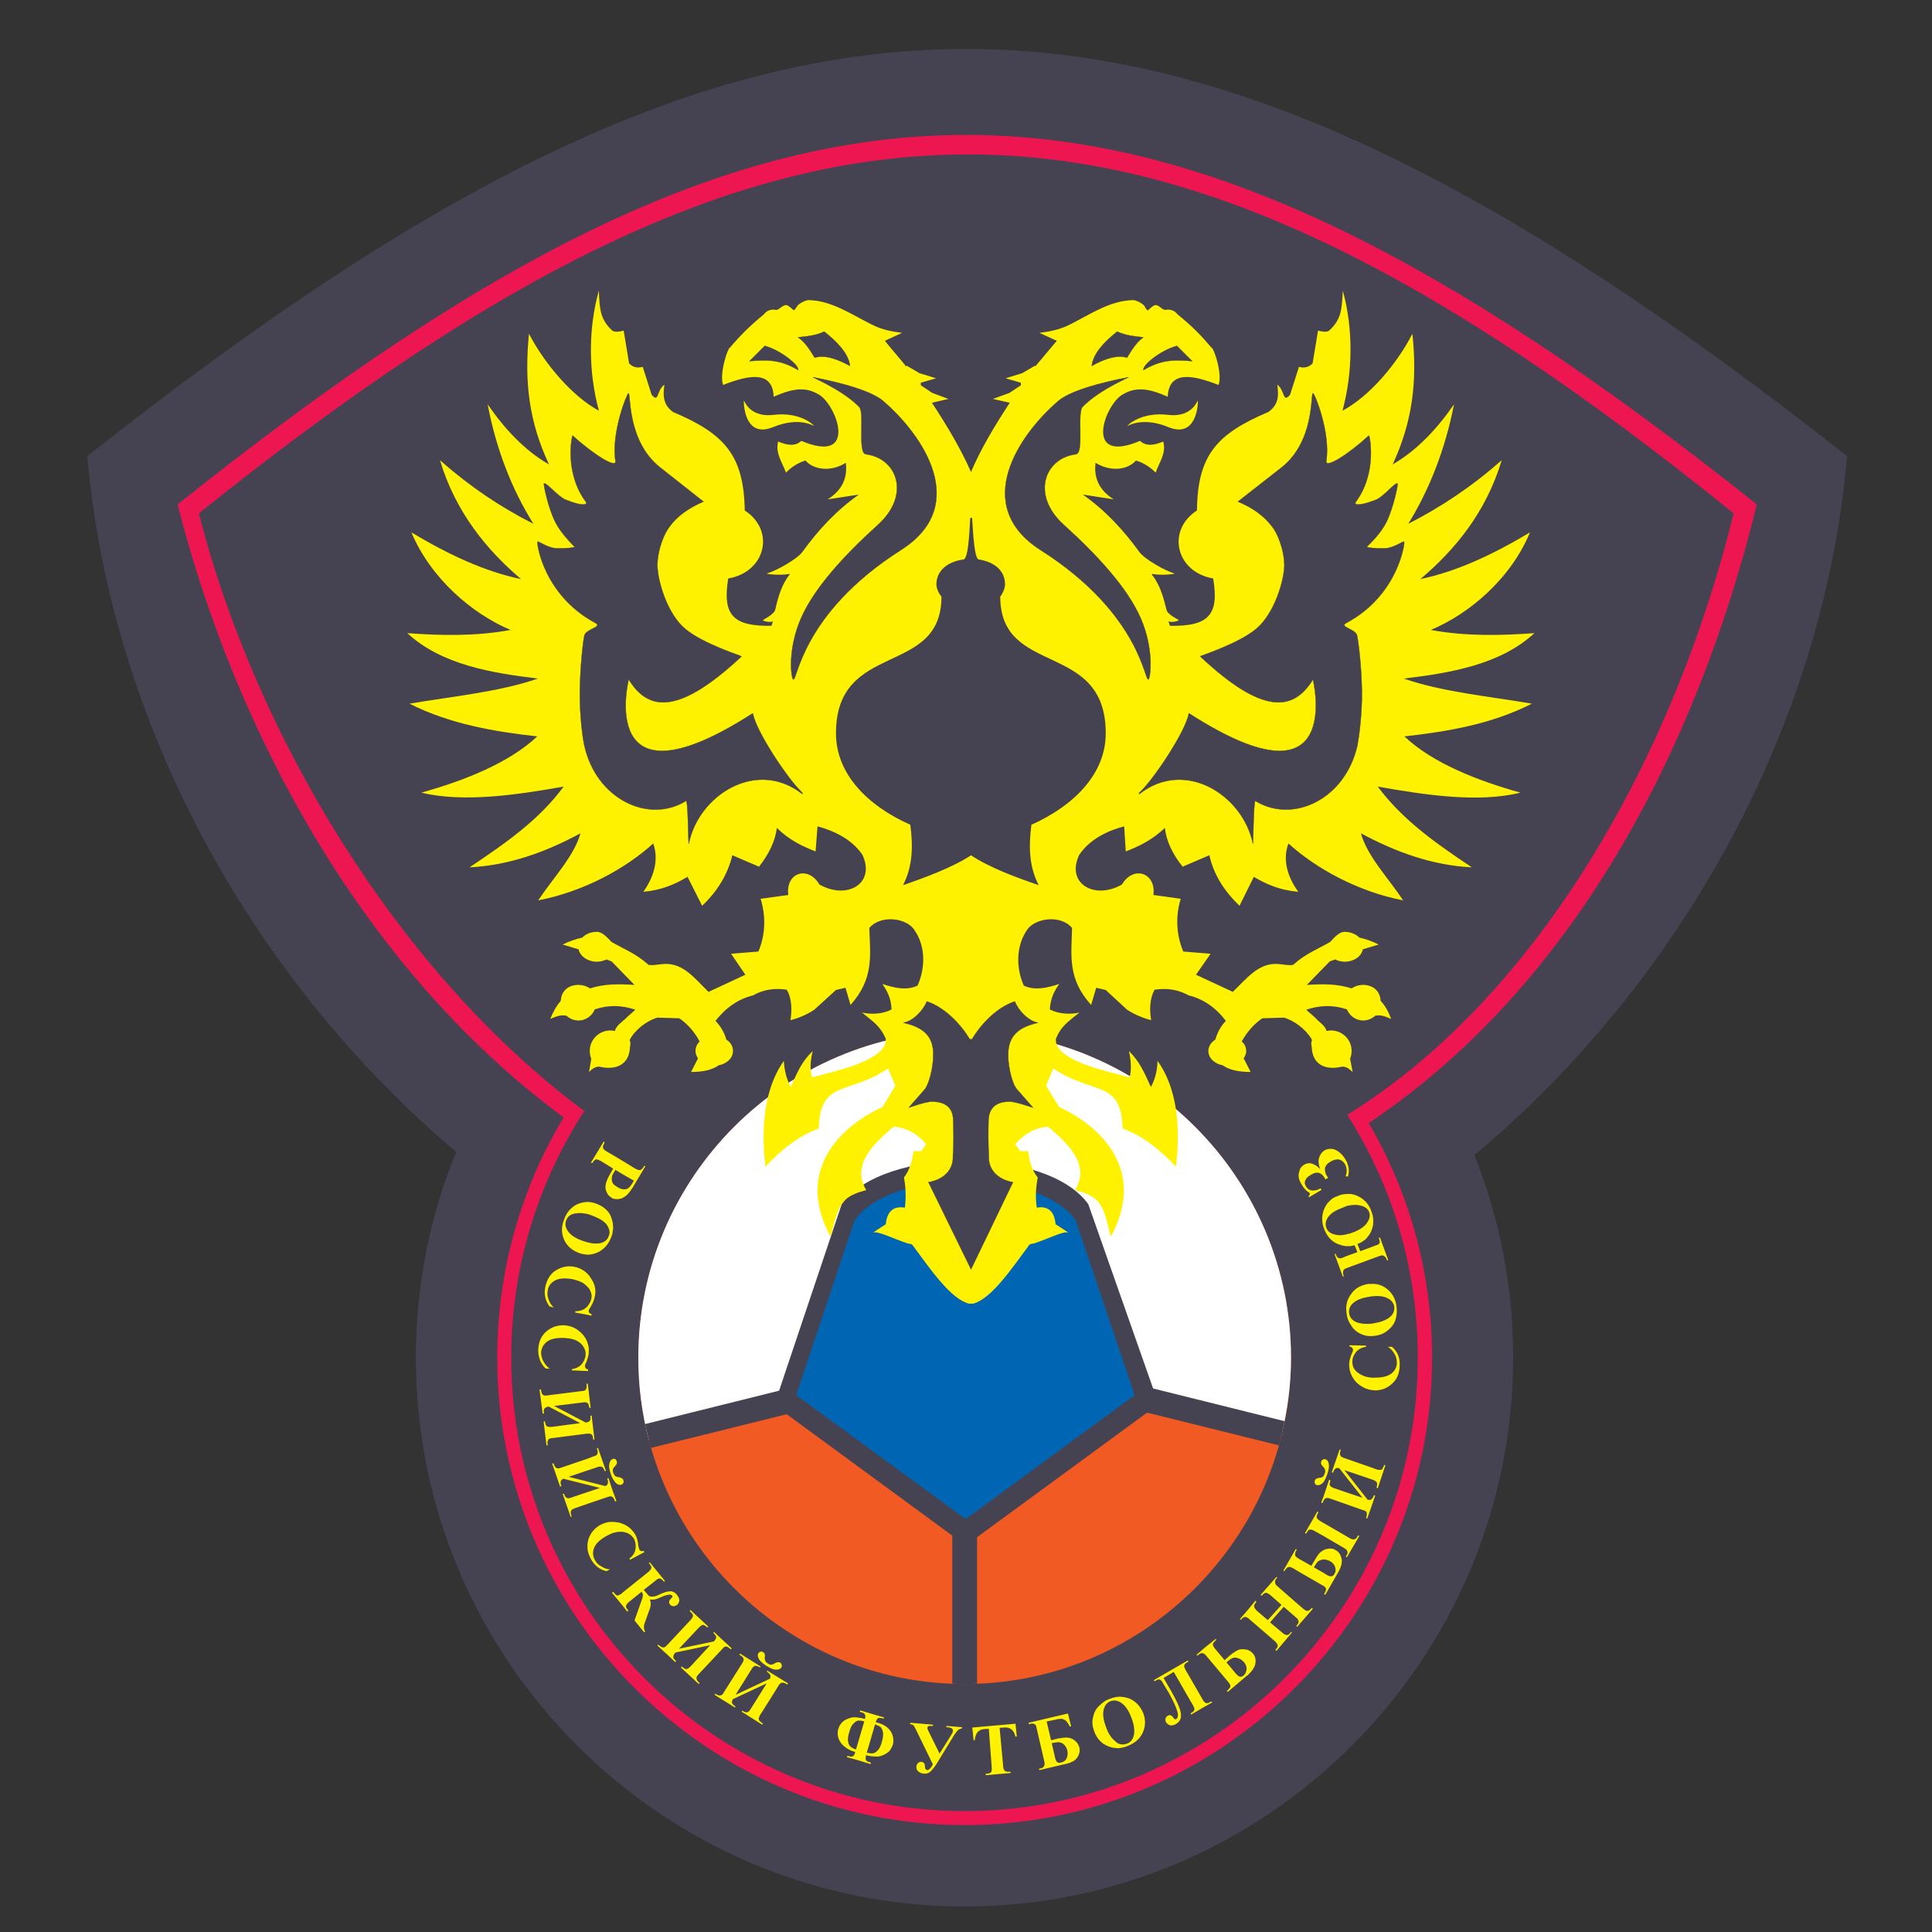<?xml version="1.0" encoding="iso-8859-1"?>
<!-- Generator: Adobe Illustrator 24.0.1, SVG Export Plug-In . SVG Version: 6.00 Build 0)  -->
<svg version="1.1" id="Layer_1" xmlns="http://www.w3.org/2000/svg" xmlns:xlink="http://www.w3.org/1999/xlink" x="0px" y="0px"
	 viewBox="0 0 660 660" style="enable-background:new 0 0 660 660;" xml:space="preserve">
<rect x="0" y="0" width="660" height="660" fill="#333333" stroke="none"/>
<path style="fill:#454351;" d="M329.544,651.268c103.125,0,187.363-84.238,187.363-187.473c0-24.422-4.668-47.764-13.245-69.256
	c0.76-0.543,1.518-1.194,2.281-1.844c65.674-55.796,116.694-141.337,125.052-236.864c-236.103-185.95-367.234-184.974-601.166,0
	c8.467,95.527,59.38,181.068,125.052,236.864c0.327,0.216,0.652,0.542,0.978,0.761c-8.902,21.707-13.786,45.483-13.786,70.339
	C142.074,567.03,226.31,651.268,329.544,651.268z"/>
<path style="fill:#ED1651;" d="M329.544,623.477c87.929,0,159.681-71.752,159.681-159.682c0-29.09-7.816-56.337-21.493-79.893
	c0,0-0.216-0.327-0.108-0.218c0,0,1.085-0.76,1.519-1.086c67.412-45.809,110.073-124.835,131.024-210.267
	c-211.897-168.8-329.566-167.824-539.508,0c19.865,78.048,63.72,159.138,131.891,209.398
	c-14.438,23.991-22.686,52.105-22.686,82.066C169.864,551.724,241.617,623.477,329.544,623.477z"/>
<path style="fill:#454351;" d="M329.544,618.7c85.215,0,154.798-69.579,154.798-154.905c0-30.501-8.794-58.944-24.1-82.935
	c66.651-41.357,112.136-124.51,132-205.49c-202.343-163.589-320.772-163.372-524.31,0c18.888,74.251,66.978,156.099,131.675,204.188
	c-15.74,24.319-24.967,53.191-24.967,84.237C174.64,549.121,244.223,618.7,329.544,618.7z"/>
<path style="fill:#F15A22;" d="M329.544,575.281c61.333,0,111.484-50.152,111.484-111.486c0-61.441-50.151-111.592-111.484-111.592
	c-61.44,0-111.483,50.151-111.483,111.592C218.061,525.129,268.104,575.281,329.544,575.281z"/>
<path style="fill:#FFFFFF;" d="M437.664,490.608c2.171-8.683,3.365-17.585,3.365-26.813c0-61.441-50.151-111.592-111.484-111.592
	c-61.44,0-111.483,50.151-111.483,111.592c0,9.661,1.194,18.998,3.582,28.007l110.073-34.627L437.664,490.608z"/>
<path style="fill:#454351;" d="M333.778,525.129l58.077-42.553l45.05,11.181c0.759-2.715,1.41-5.426,1.953-8.251l-44.942-11.181
	l-22.143-62.961c-14.221-19.865-70.018-19.865-84.238,0l-21.383,63.72l-45.812,11.4c0.653,2.823,1.303,5.535,2.064,8.142
	l46.351-11.508l56.558,41.467v50.587c1.411,0.109,2.821,0.109,4.232,0.109c1.411,0,2.824,0,4.233-0.109V525.129z"/>
<path style="fill:#0066B3;" d="M329.872,518.94l57.747-42.335l-20.189-59.813c-12.81-17.801-62.637-17.801-75.445,0l-19.973,59.813
	L329.872,518.94z"/>
<g>
	<path style="fill:#FFF200;" d="M468.601,514.381v-2.279c0.217-0.217,0.543-0.65,0.76-1.301l0.434,0.106L468.601,514.381
		L468.601,514.381z M468.601,505.371v-4.016l1.736,0.653c0.542,0.105,0.978,0.214,1.195,0.105c0.325,0,0.541-0.105,0.76-0.322
		c0-0.111,0.108-0.328,0.216-0.542c0.108-0.219,0.328-0.545,0.435-0.87l0.324,0.216l-2.603,7.818l-0.435-0.217
		c0.219-0.761,0.325-1.305,0.108-1.738c-0.108-0.327-0.65-0.651-1.411-0.978L468.601,505.371L468.601,505.371z M468.601,474.869
		v-4.234c0.217,0,0.543,0,0.869,0c2.713,0,4.559-0.435,5.861-1.411c1.195-0.976,1.847-2.172,1.847-3.691
		c0-1.084-0.217-2.171-0.868-3.148c-0.545-0.978-1.305-1.738-2.173-2.28h1.411c1.846,1.628,2.714,3.691,2.606,6.187
		c0,2.715-0.87,4.886-2.606,6.405c-1.627,1.521-3.582,2.28-5.861,2.28C469.361,474.976,468.926,474.869,468.601,474.869
		L468.601,474.869z M468.601,456.414v-4.233c0.109,0,0.325,0,0.543-0.109c2.28-0.325,4.124-0.977,5.429-1.952
		c1.302-0.977,1.846-2.174,1.738-3.693c-0.219-1.411-1.086-2.387-2.499-3.038c-1.411-0.651-3.147-0.762-5.21-0.543v-4.236
		c1.847-0.108,3.582,0.433,5.101,1.63c1.846,1.41,3.041,3.365,3.366,6.077c0.216,1.629,0.109,3.043-0.325,4.452
		c-0.433,1.412-1.303,2.607-2.497,3.58c-1.194,1.087-2.713,1.739-4.451,1.957C469.361,456.414,468.926,456.414,468.601,456.414z
		 M468.601,438.61v4.236c-0.216,0-0.325,0-0.541,0.108c-2.498,0.324-4.344,0.975-5.646,2.061c-1.194,0.978-1.738,2.171-1.522,3.583
		c0.109,1.302,0.98,2.389,2.389,3.039c1.412,0.543,3.15,0.759,5.319,0.543v4.233c-1.411,0.11-2.604-0.217-3.797-0.758
		c-1.413-0.655-2.499-1.628-3.258-2.933c-0.869-1.192-1.411-2.603-1.519-4.018c-0.436-2.493,0.108-4.777,1.519-6.618
		c1.304-1.957,3.258-3.044,5.861-3.477C467.733,438.61,468.167,438.61,468.601,438.61L468.601,438.61z M468.601,470.635v4.234
		c-2.063-0.325-3.691-1.194-5.21-2.604c-1.63-1.739-2.499-3.8-2.499-6.081c0-1.194,0.328-2.388,0.869-3.69
		c0.327-0.651,0.435-0.978,0.435-1.302c0-0.65-0.435-1.087-1.194-1.197v-0.432l5.645,0.109v0.432c-1.52,0.22-2.714,0.87-3.474,1.847
		c-0.759,0.978-1.194,2.061-1.194,3.257c0,0.869,0.216,1.843,0.76,2.603c0.542,0.76,1.411,1.412,2.497,1.955
		C466.104,470.2,467.19,470.525,468.601,470.635L468.601,470.635z M468.601,501.355v4.016l-9.335-3.148l7.925,10.097
		c0.542,0.11,0.976,0.11,1.301-0.108c0,0,0-0.109,0.109-0.109v2.279l-1.519,4.343l-0.435-0.109l0.108-0.327
		c0.216-0.65,0.216-1.192,0.108-1.628c-0.108-0.324-0.542-0.65-1.193-0.76l-11.397-4.016c-0.651-0.216-1.086-0.216-1.521,0
		c-0.219,0.108-0.434,0.435-0.65,0.869v-1.411l1.954-5.863l0.435,0.217c-0.217,0.761-0.327,1.302-0.217,1.629
		c0.108,0.434,0.65,0.762,1.519,1.087l9.663,3.257l-7.926-10.097c-0.324-0.109-0.542-0.109-0.758-0.109
		c-0.219,0-0.435,0.109-0.543,0.217c-0.327,0.219-0.651,0.761-0.87,1.412l-0.434-0.111l2.715-7.815l0.434,0.109l-0.11,0.219
		c-0.217,0.759-0.324,1.302-0.108,1.628c0.108,0.432,0.543,0.651,1.086,0.869L468.601,501.355L468.601,501.355z M452.102,541.738
		v-4.453l1.193,0.76c0.651,0.327,1.195,0.544,1.628,0.436c0.326-0.109,0.759-0.329,0.976-0.87c0.435-0.649,0.435-1.411,0.218-2.169
		c-0.218-0.87-0.76-1.521-1.627-2.065c-0.868-0.433-1.628-0.65-2.388-0.65v-3.147c0.542-0.327,1.085-0.433,1.736-0.541
		c0.977-0.109,1.737,0,2.496,0.541c0.976,0.541,1.628,1.411,1.954,2.824c0.325,1.302-0.109,3.04-1.303,4.992l-4.233,7.381
		l-0.434-0.217c0.544-0.868,0.76-1.411,0.65-1.843C452.862,542.389,452.645,542.062,452.102,541.738L452.102,541.738z
		 M452.102,524.694l6.838,4.016c0.759,0.436,1.194,0.76,1.302,1.194c0.217,0.325,0.109,0.87-0.216,1.413l-0.327,0.432l0.435,0.22
		l4.234-7.274l-0.435-0.217l-0.217,0.435c-0.325,0.651-0.76,0.869-1.194,0.978c-0.435,0-0.977-0.109-1.63-0.546l-8.79-5.1V524.694
		L452.102,524.694z M452.102,506.348c0.432-0.542,0.866-1.519,1.301-2.711c0.543-1.523,0.652-2.607,0.543-3.476
		c-0.108-0.869-0.543-1.41-1.085-1.628c-0.328-0.108-0.544-0.108-0.76,0v2.608c0.327,0.432,0.542,0.758,0.542,0.973
		c0.108,0.328,0.108,0.763-0.111,1.306c-0.105,0.324-0.324,0.649-0.432,0.868V506.348z M452.102,498.533v2.608
		c-0.108,0-0.108,0-0.108-0.111c-0.654-0.54-0.87-1.195-0.654-1.737c0.109-0.327,0.327-0.541,0.544-0.65
		C451.994,498.642,451.994,498.533,452.102,498.533L452.102,498.533z M452.102,504.288v2.06c-0.219,0.219-0.327,0.327-0.436,0.438
		c-0.76,0.54-1.301,0.649-1.846,0.54c-0.325-0.108-0.541-0.327-0.65-0.65c-0.108-0.217-0.108-0.544,0-0.868
		c0.109-0.542,0.65-0.868,1.628-0.978C451.34,504.829,451.775,504.611,452.102,504.288L452.102,504.288z M452.102,511.342v1.411
		c-0.108,0.109-0.108,0.327-0.219,0.434l-0.108,0.325l-0.436-0.219L452.102,511.342L452.102,511.342z M452.102,520.244v4.451
		l-2.932-1.63c-0.652-0.432-1.194-0.541-1.628-0.541s-0.758,0.324-1.086,0.977l-0.327,0.434l-0.325-0.219l4.235-7.379l0.327,0.214
		l-0.219,0.546c-0.326,0.542-0.434,0.973-0.326,1.411c0.218,0.433,0.653,0.759,1.303,1.192L452.102,520.244L452.102,520.244z
		 M452.102,529.579v3.147c-0.219,0-0.327,0-0.436,0.109c-0.977,0.108-1.736,0.65-2.28,1.736l-0.541,0.87l3.257,1.843v4.453
		c-0.108-0.109-0.327-0.109-0.436-0.22l-8.25-4.775v-4.448c0,0,0.108,0,0.108,0.108l4.451,2.495l1.303-2.171
		c0.759-1.302,1.41-2.279,2.169-2.711C451.667,529.796,451.883,529.688,452.102,529.579L452.102,529.579z M443.417,555.415v-0.76
		c0.218-0.328,0.218-0.653,0.218-0.869c-0.109-0.109-0.109-0.217-0.218-0.435v-5.319l1.628,1.41
		c0.652,0.543,1.084,0.868,1.519,0.868c0.435,0,0.87-0.217,1.303-0.759l0.325-0.217l0.326,0.217L443.417,555.415z M443.417,532.295
		v4.448l-1.628-0.977c-0.76-0.433-1.41-0.543-1.736-0.433c-0.327,0.109-0.76,0.541-1.302,1.41l-0.326-0.219l4.233-7.379l0.325,0.214
		c-0.435,0.76-0.65,1.414-0.543,1.846C442.439,531.534,442.767,531.968,443.417,532.295L443.417,532.295z M443.417,548.034v5.319
		c-0.108-0.326-0.435-0.653-0.869-0.977l-4.016-3.474l-4.668,5.318l4.126,3.474c0.542,0.542,1.086,0.761,1.519,0.87
		c0.435,0,0.87-0.219,1.303-0.761l0.217-0.327l0.325,0.217l-5.318,6.296l-0.325-0.327l0.216-0.324
		c0.434-0.436,0.65-0.868,0.544-1.306c-0.109-0.432-0.435-0.867-0.977-1.41l-8.576-7.383c-0.217-0.215-0.435-0.432-0.652-0.542
		v-2.713l2.605-3.148l0.326,0.327l-0.218,0.327c-0.435,0.542-0.651,0.975-0.543,1.411c0.108,0.433,0.435,0.869,0.977,1.409
		l3.691,3.149l4.668-5.208l-3.69-3.257c-0.653-0.546-1.086-0.761-1.521-0.87c-0.434,0-0.867,0.219-1.302,0.761l-0.327,0.219
		l-0.325-0.219l5.428-6.187l0.325,0.324l-0.325,0.217c-0.434,0.543-0.542,0.978-0.434,1.411c0,0.436,0.325,0.868,0.976,1.411
		L443.417,548.034L443.417,548.034z M443.417,554.656c-0.108,0.109-0.217,0.324-0.327,0.542l-0.324,0.217l0.433,0.324l0.217-0.324
		V554.656L443.417,554.656z M426.266,572.242c1.519-1.414,2.387-2.715,2.605-4.017c0.217-1.414-0.108-2.497-0.869-3.366
		c-0.433-0.541-1.085-0.978-1.736-1.195V572.242z M426.266,549.986v2.713c-0.325-0.217-0.651-0.324-0.869-0.324
		c-0.433,0-0.868,0.214-1.301,0.761l-0.22,0.216l-0.325-0.216L426.266,549.986L426.266,549.986z M426.266,563.664v8.578
		c-0.109,0.105-0.216,0.214-0.325,0.214l-3.583,3.042v-3.583c0.544,0.541,0.869,0.868,1.304,0.868
		c0.326,0.109,0.759-0.109,1.194-0.437c0.543-0.432,0.869-1.191,0.977-2.06c0.109-0.869-0.217-1.628-0.867-2.496
		c-0.761-0.761-1.522-1.303-2.496-1.411c0-0.109,0-0.109-0.111-0.109v-2.28c0.327-0.217,0.65-0.327,0.869-0.436
		c0.87-0.214,1.738-0.214,2.605,0C425.94,563.554,426.156,563.554,426.266,563.664z M422.357,563.99v2.28
		c-0.869-0.109-1.737,0.217-2.604,0.977l-0.762,0.651l3.256,3.909l0.109,0.108v3.583l-2.932,2.494l-0.324-0.324
		c0.759-0.651,1.194-1.195,1.194-1.519c0.109-0.437-0.216-0.978-0.76-1.629l-7.38-8.793c-0.219-0.328-0.543-0.545-0.76-0.76v-1.955
		l3.907-3.147l0.217,0.327c-0.652,0.54-1.085,1.082-1.194,1.409c0,0.432,0.217,0.977,0.652,1.521l3.365,4.017l1.954-1.739
		C421.055,564.75,421.813,564.317,422.357,563.99L422.357,563.99z M411.395,583.096v-1.738c0.217,0.219,0.433,0.327,0.541,0.436
		c0.435,0.108,0.978,0,1.629-0.436l0.327-0.108l0.217,0.327L411.395,583.096z M411.395,563.013v1.955
		c-0.217-0.109-0.433-0.219-0.653-0.219c-0.433-0.108-0.976,0.219-1.738,0.869l-0.216-0.327L411.395,563.013L411.395,563.013z
		 M411.395,581.358v1.738l-4.45,2.606l-0.219-0.327l0.219-0.219c0.65-0.324,0.975-0.65,1.085-1.082c0-0.437-0.111-0.87-0.435-1.411
		l-6.622-11.508l-3.475,2.061l2.389,4.124c2.063,3.586,3.257,6.188,3.476,7.815c0.324,1.738-0.219,2.934-1.628,3.803
		c-0.761,0.433-1.521,0.541-2.063,0.433c-0.545-0.219-0.98-0.543-1.303-0.978c-0.216-0.433-0.327-0.869-0.216-1.301
		c0.106-0.433,0.324-0.76,0.758-0.979c0.65-0.432,1.303-0.217,1.844,0.546c0.109,0.105,0.219,0.324,0.325,0.433
		c0.11,0.108,0.22,0.108,0.326,0.218c0.109,0,0.219,0,0.435-0.109c0.544-0.327,0.761-1.195,0.327-2.606
		c-0.327-1.302-1.303-3.474-2.932-6.404l-1.846-3.039c-0.433-0.868-0.866-1.302-1.193-1.411c-0.433-0.108-0.868,0-1.52,0.434
		l-0.326,0.109l-0.216-0.329l11.614-6.728l0.217,0.324l-0.217,0.22c-0.76,0.325-1.085,0.758-1.193,1.194
		c-0.11,0.325,0.108,0.869,0.542,1.628l5.753,9.986C411.068,580.927,411.177,581.25,411.395,581.358L411.395,581.358
		L411.395,581.358z M382.194,597.207v-1.519c0.866,0.327,1.736,0.327,2.714,0c1.302-0.434,2.169-1.521,2.496-3.149
		c0.216-1.519,0-3.471-0.869-5.646c-0.869-2.388-1.953-4.015-3.256-4.992c-0.435-0.325-0.76-0.544-1.085-0.652v-1.63
		c1.301,0,2.495,0.219,3.69,0.653c2.171,0.977,3.691,2.605,4.669,4.992c0.869,2.279,0.758,4.453-0.109,6.513
		c-0.978,2.172-2.714,3.694-5.211,4.668C384.257,596.883,383.169,597.098,382.194,597.207z M382.194,579.621v1.63
		c-0.978-0.434-1.846-0.434-2.824-0.109c-1.302,0.544-2.061,1.522-2.387,3.15c-0.326,1.52,0,3.472,0.869,5.751
		c0.759,2.173,1.844,3.802,3.148,4.776c0.324,0.436,0.759,0.654,1.194,0.87v1.519c-0.435,0-0.978,0-1.413-0.109
		c-1.411-0.106-2.713-0.651-4.016-1.52c-1.302-0.974-2.279-2.278-2.929-4.016c-0.654-1.735-0.87-3.363-0.435-4.882
		c0.324-1.628,0.975-2.933,2.062-3.912c1.085-1.083,2.171-1.952,3.583-2.388C380.131,579.949,381.106,579.73,382.194,579.621
		L382.194,579.621z M362.002,603.069V602.2c0.108,0,0.324,0,0.434-0.108c0.868-0.108,1.519-0.651,1.954-1.41
		c0.327-0.762,0.435-1.739,0.219-2.715c-0.219-0.76-0.543-1.411-1.087-1.952c-0.433-0.438-0.976-0.761-1.519-0.761v-1.41
		c1.953-0.437,3.475-0.328,4.56,0.324c1.194,0.76,1.844,1.628,2.17,2.823c0.217,0.87,0.109,1.844-0.326,2.712
		c-0.435,0.869-0.976,1.519-1.736,1.955c-0.327,0.109-0.76,0.326-1.193,0.542c-0.436,0.109-0.978,0.328-1.628,0.436L362.002,603.069
		L362.002,603.069z M362.002,587.221v-1.195l2.822-0.651l1.086,4.344l-0.433,0.108c-0.328-0.758-0.761-1.305-1.195-1.846
		c-0.433-0.436-0.867-0.65-1.411-0.76C362.653,587.221,362.327,587.113,362.002,587.221z M362.002,586.026v1.195
		c-0.217,0-0.543,0-0.87,0.109l-3.581,0.76l1.52,6.404l2.604-0.65c0.11,0,0.219,0,0.327,0v1.41c0-0.109-0.108-0.109-0.108-0.109
		c-0.652,0-1.413,0.109-2.607,0.328l1.195,5.21c0.218,0.758,0.435,1.191,0.87,1.41c0.216,0.108,0.434,0.108,0.651,0.108v0.869
		l-6.947,1.628l-0.109-0.436l0.325-0.105c0.761-0.109,1.303-0.436,1.413-0.87c0.216-0.327,0.216-0.977,0-1.846l-2.607-11.291
		c-0.109-0.65-0.325-1.082-0.759-1.191c-0.325-0.218-0.869-0.218-1.628,0h-0.216l-0.109-0.437L362.002,586.026L362.002,586.026z
		 M298.934,600.03v-1.304c0.327-0.215,0.761-0.542,1.085-0.975c0.543-0.654,0.978-1.628,1.303-2.933
		c0.326-1.194,0.434-2.279,0.326-3.039c-0.217-0.868-0.433-1.41-0.868-1.846c-0.433-0.324-1.084-0.541-1.845-0.865v-3.257
		l3.039,0.868l-0.108,0.433l-0.435-0.109c-0.651-0.219-1.195-0.219-1.519,0c-0.327,0.218-0.544,0.651-0.76,1.301
		c1.519,0.437,2.714,0.869,3.582,1.522c0.869,0.651,1.628,1.521,2.061,2.604c0.435,1.194,0.544,2.388,0.217,3.585
		c-0.433,1.192-0.976,2.169-1.846,2.711c-0.868,0.655-1.844,1.086-2.931,1.304C299.801,600.03,299.367,600.14,298.934,600.03
		L298.934,600.03z M310.982,588.522l7.707,0.651v0.436h-0.435c-0.975-0.109-1.41,0.109-1.41,0.541c-0.109,0.219,0,0.544,0.216,0.978
		l3.907,7.924l4.017-6.404c0.327-0.543,0.542-0.978,0.542-1.302c0.109-0.76-0.542-1.197-1.845-1.305h-0.434l0.108-0.433l5.32,0.433
		l-0.109,0.436c-0.542,0.109-0.977,0.216-1.302,0.543c-0.217,0.217-0.652,0.758-1.193,1.519l-6.298,10.311
		c-0.541,0.761-1.085,1.521-1.736,2.174c-0.652,0.651-1.41,0.975-2.496,0.866c-0.759-0.105-1.413-0.324-1.844-0.758
		c-0.435-0.325-0.654-0.87-0.654-1.63c0.109-0.542,0.219-0.866,0.544-1.192c0.325-0.325,0.65-0.436,1.195-0.436
		c0.434,0.111,0.759,0.219,0.868,0.436c0.216,0.219,0.325,0.65,0.325,1.302c0,0.65,0.325,0.977,0.759,1.086
		c0.325,0,0.65-0.217,0.976-0.541c0.327-0.327,0.654-0.761,0.978-1.414l-5.969-12.265c-0.327-0.545-0.544-0.978-0.76-1.195
		c-0.219-0.109-0.543-0.214-1.086-0.324L310.982,588.522L310.982,588.522z M346.913,588.849l0.435,4.341l-0.435,0.109
		c-0.543-2.279-1.844-3.366-3.907-3.149l-1.519,0.109l1.195,12.919c0,0.759,0.216,1.302,0.433,1.628
		c0.325,0.325,0.76,0.542,1.519,0.433h0.543l0.108,0.436l-8.575,0.76V606l0.65-0.109c0.543,0,0.87-0.214,1.195-0.432
		c0.217-0.327,0.325-0.978,0.217-1.956l-0.977-12.914l-1.738,0.106c-0.651,0.108-1.084,0.217-1.519,0.544
		c-0.434,0.217-0.76,0.65-1.084,1.302c-0.217,0.541-0.435,1.197-0.435,1.955h-0.435l-0.435-4.344L346.913,588.849z M298.934,585.812
		v3.257l0,0l-2.822,9.658c0.868,0.217,1.628,0.327,2.279,0.217c0.109-0.108,0.325-0.108,0.543-0.217v1.304
		c-0.869,0-1.955-0.109-3.04-0.435c-0.216,0.653-0.216,1.195-0.109,1.627c0.217,0.327,0.544,0.651,1.303,0.762l0.435,0.216
		l-0.109,0.436l-4.993-1.522v-3.472l0,0l2.823-9.552c-0.869-0.327-1.521-0.327-2.063-0.327c-0.217,0.108-0.435,0.108-0.76,0.327
		v-1.411c0.109,0,0.109,0,0.217,0c0.325,0,0.758,0.105,1.302,0.214c0.544,0,0.978,0.219,1.52,0.327c0.22-0.651,0.22-1.195,0-1.519
		c-0.108-0.327-0.541-0.651-1.193-0.76l-0.543-0.217l0.109-0.433L298.934,585.812z M292.42,586.68v1.411
		c-0.326,0.108-0.543,0.432-0.869,0.759c-0.65,0.543-1.084,1.52-1.411,2.822c-0.435,1.303-0.543,2.388-0.435,3.148
		c0.108,0.87,0.435,1.521,0.869,1.847c0.433,0.432,1.086,0.759,1.846,0.977v3.472l-3.147-0.866l0.216-0.435l0.435,0.108
		c0.651,0.219,1.195,0.219,1.519,0c0.327-0.218,0.544-0.759,0.76-1.41c-1.628-0.436-2.823-1.087-3.689-1.846
		c-0.868-0.65-1.521-1.52-1.954-2.498c-0.435-1.087-0.543-2.17-0.217-3.474c0.325-0.975,0.76-1.735,1.413-2.389
		c0.541-0.541,1.301-0.974,2.278-1.301C290.901,586.68,291.769,586.57,292.42,586.68L292.42,586.68z M263.003,580.599v-7.165
		c0.108-0.217,0.216-0.432,0.216-0.651c0-0.217,0-0.437-0.107-0.542c0-0.109-0.108-0.109-0.108-0.219v-0.758l6.186,3.797
		l-0.217,0.436l-0.325-0.217c-0.542-0.327-1.086-0.546-1.52-0.437c-0.324,0-0.758,0.327-1.086,0.868L263.003,580.599
		L263.003,580.599z M263.003,569.744v-1.086c0.216,0,0.326,0,0.434,0c0.325,0,0.76-0.109,1.193-0.433
		c0.76-0.435,1.411-0.544,1.955-0.217c0.217,0.217,0.433,0.433,0.433,0.758c0.108,0.327,0.108,0.543-0.108,0.87
		c-0.325,0.541-0.978,0.758-1.736,0.758C264.523,570.394,263.87,570.177,263.003,569.744z M263.003,568.658v1.086
		c-0.327-0.217-0.76-0.435-1.193-0.651c-1.413-0.977-2.281-1.736-2.608-2.496c-0.433-0.759-0.433-1.414-0.108-1.847
		c0.217-0.325,0.435-0.432,0.759-0.542c0.327,0,0.544,0,0.869,0.216c0.543,0.325,0.653,0.868,0.543,1.736
		c-0.109,0.869,0.216,1.63,0.977,2.064C262.568,568.441,262.785,568.549,263.003,568.658L263.003,568.658z M263.003,571.265v0.758
		c-0.218-0.327-0.543-0.65-1.087-0.977l0.219-0.325L263.003,571.265L263.003,571.265z M263.003,573.434c0,0,0,0-0.11,0.109
		l-11.614,5.426l5.427-8.683c0.435-0.76,0.869-1.194,1.303-1.194c0.435,0,0.977,0.107,1.627,0.543l0.217-0.327l-7.055-4.451
		l-0.216,0.433l0.216,0.108c0.76,0.438,1.085,0.87,1.193,1.197c0.109,0.433,0,0.868-0.325,1.411l-6.512,10.311
		c0,0-0.108,0.109-0.108,0.217v2.28l4.014,2.497l0.219-0.327c-0.65-0.433-0.977-0.759-1.193-1.192c-0.111-0.328,0-0.76,0.216-1.306
		l11.614-5.426l-5.426,8.685c-0.435,0.759-0.87,1.086-1.194,1.195c-0.435,0.109-0.98-0.109-1.738-0.544l-0.217,0.327l7.056,4.449
		l0.217-0.432c-0.327-0.109-0.542-0.327-0.761-0.543c-0.217-0.108-0.325-0.327-0.433-0.327c-0.109-0.327-0.219-0.541-0.219-0.759
		c0-0.328,0.219-0.65,0.435-1.196l3.367-5.317V573.434L263.003,573.434z M247.046,563.013v-2.606l2.929,2.715l-0.325,0.325
		l-0.216-0.217c-0.544-0.435-0.979-0.759-1.414-0.759C247.697,562.472,247.37,562.579,247.046,563.013z M247.046,560.407v2.606
		c-0.109,0-0.219,0.109-0.219,0.217l-8.249,8.792c-0.326,0.324-0.543,0.651-0.651,0.979c0,0.214,0,0.541,0.108,0.758
		c0,0.109,0.109,0.324,0.325,0.543c0.109,0.217,0.326,0.432,0.653,0.65l-0.327,0.327l-6.078-5.645l0.324-0.327
		c0.65,0.544,1.086,0.868,1.52,0.868c0.433,0,0.869-0.324,1.519-0.978l6.622-7.165l-11.833,2.498
		c-0.543,0.545-0.759,1.086-0.759,1.521c0,0.327,0.324,0.868,0.978,1.412l-0.327,0.326l-2.281-2.172v-4.125l7.709-8.252
		c0.433-0.542,0.65-0.974,0.65-1.302c0-0.432-0.325-0.867-0.976-1.409l-0.108-0.219l0.216-0.325l6.079,5.644l-0.326,0.327
		c-0.543-0.541-0.976-0.758-1.409-0.868c-0.435,0-0.87,0.327-1.521,0.977l-6.731,7.164l11.941-2.498
		c0.435-0.54,0.76-0.976,0.76-1.41c0-0.436-0.325-0.868-0.976-1.519l0.216-0.327L247.046,560.407L247.046,560.407z M247.046,578.536
		v2.28l-2.933-1.847l0.217-0.433l0.217,0.216c0.651,0.328,1.194,0.546,1.52,0.436C246.392,579.188,246.72,578.969,247.046,578.536
		L247.046,578.536z M228.373,544.775v-1.085c0.328-0.106,0.544-0.106,0.87-0.106c0.76,0.106,1.519,0.541,2.062,1.302
		c0.544,0.65,0.761,1.301,0.761,1.952c-0.109,0.546-0.326,0.977-0.761,1.414c-0.435,0.324-0.868,0.433-1.301,0.433
		c-0.435,0-0.87-0.219-1.085-0.543c-0.544-0.651-0.435-1.304,0.325-2.065c0.325-0.322,0.434-0.432,0.434-0.65
		c0.109-0.108,0.109-0.217,0-0.322C229.352,544.886,228.917,544.667,228.373,544.775z M212.742,396.603l4.234,2.603
		c0.651,0.327,1.195,0.544,1.628,0.544c0.435-0.109,0.76-0.436,1.193-0.977l0.217-0.542l0.433,0.215l-4.34,7.273
		c-1.085,1.738-2.173,2.933-3.366,3.476v-2.932c0.327,0,0.542,0.107,0.869,0c0.759,0,1.519-0.653,2.281-1.846l0.651-1.087
		l-3.801-2.169V396.603L212.742,396.603z M228.373,543.69v1.085c-0.65,0.11-1.41,0.329-2.387,0.761
		c-1.195,0.541-2.063,0.869-2.497,0.869c-0.433,0.108-0.977,0.108-1.521,0c0.436,0.869,0.436,1.847,0.108,2.93l-1.844,5.102
		c-0.217,0.651-0.325,1.192-0.217,1.738c0,0.433,0.109,0.869,0.433,1.192l-0.433,0.217l-3.256-4.015l2.715-7.707
		c0.106-0.544,0.216-0.977,0.106-1.195c0-0.219-0.106-0.542-0.435-0.869l-4.449,3.585c-0.327,0.324-0.653,0.65-0.762,0.977
		c-0.107,0.216-0.107,0.542,0,0.761c0,0.105,0.109,0.322,0.22,0.432c0.109,0.219,0.325,0.434,0.542,0.651l-0.433,0.327l-1.522-1.955
		v-4.559l8.792-7.054c0.435-0.438,0.762-0.762,0.87-0.979c0.108-0.217,0.108-0.541,0.108-0.76c-0.108-0.108-0.216-0.326-0.326-0.542
		c-0.109-0.217-0.325-0.435-0.542-0.76l0.325-0.217l5.211,6.405l-0.326,0.217c-0.433-0.437-0.76-0.76-0.976-0.868
		c-0.108-0.219-0.436-0.219-0.762-0.219c-0.325,0.11-0.65,0.219-1.083,0.651l-4.126,3.256l0.761,0.87
		c0.541,0.65,0.866,1.087,1.085,1.192c0.216,0.109,0.433,0.217,0.869,0.217c0.325,0,0.76,0,1.085-0.108
		c0.217,0,1.084-0.324,2.388-0.975C226.963,544.017,227.722,543.69,228.373,543.69L228.373,543.69z M228.373,561.494v4.125
		l-3.798-3.474l0.325-0.324l0.216,0.213c0.544,0.438,1.087,0.762,1.413,0.762c0.435,0,0.87-0.216,1.303-0.762L228.373,561.494
		L228.373,561.494z M212.742,523.283v-2.715c1.955,0.76,3.366,2.065,4.343,3.802c0.541,0.973,0.867,2.279,0.976,3.688
		c0.109,0.544,0.217,0.98,0.326,1.302c0.327,0.544,0.868,0.655,1.52,0.436l0.217,0.433l-4.886,2.607l-0.216-0.433
		c1.194-0.869,1.954-2.063,2.063-3.257c0.216-1.305,0-2.389-0.435-3.366c-0.543-0.869-1.194-1.519-2.063-1.955
		C214.044,523.61,213.394,523.393,212.742,523.283L212.742,523.283z M212.742,506.89v-1.626c0.108,0.106,0.219,0.214,0.219,0.432
		c0.108,0.22,0.108,0.543,0,0.87C212.85,506.674,212.85,506.785,212.742,506.89z M209.486,399.206l-0.217-0.106v-4.561l3.473,2.064
		v4.558l-2.496-1.521l-0.652,1.084c-0.108,0.217-0.217,0.436-0.325,0.546v-1.738L209.486,399.206L209.486,399.206z M212.742,409.195
		c-0.108,0.107-0.326,0.107-0.434,0.217c-1.086,0.322-2.062,0.322-3.039,0v-5.321c0.325,0.544,0.868,0.978,1.628,1.413
		c0.65,0.433,1.301,0.652,1.844,0.76V409.195L212.742,409.195z M212.742,505.265v1.626c-0.108,0.108-0.326,0.217-0.544,0.327
		c-0.542,0.108-1.193,0-1.846-0.65c-0.325-0.327-0.65-0.87-1.083-1.521v-6.621c0.325-0.109,0.65-0.109,0.868,0
		c0.325,0.217,0.433,0.434,0.544,0.758c0.217,0.543,0,1.195-0.653,1.738c-0.65,0.651-0.869,1.302-0.541,2.171
		c0.216,0.544,0.433,0.976,0.65,1.086c0.325,0.218,0.65,0.434,1.195,0.434C211.982,504.721,212.415,504.938,212.742,505.265
		L212.742,505.265z M212.742,520.568v2.715c-0.434,0-0.759,0-1.194,0c-0.65,0-1.411,0.217-2.279,0.433v-3.799
		c0.868,0,1.736,0.109,2.605,0.327C212.198,520.353,212.526,520.459,212.742,520.568L212.742,520.568z M212.742,544.017v4.559
		l-3.473-4.232v-0.436l0.217-0.109c0.433,0.545,0.76,0.869,0.976,1.087c0.219,0.109,0.544,0.219,0.759,0.109
		c0.327-0.109,0.761-0.328,1.194-0.651L212.742,544.017L212.742,544.017z M209.269,511.452v-2.279l1.301,3.581l-0.433,0.217
		l-0.109-0.327C209.811,512.102,209.594,511.669,209.269,511.452L209.269,511.452z M209.269,420.808v-3.257
		c0.108,0.217,0.108,0.436,0.108,0.759C209.486,419.18,209.486,420.048,209.269,420.808z M209.269,399.1l-4.017-2.497
		c-0.651-0.328-1.195-0.544-1.629-0.544c-0.434,0.108-0.76,0.435-1.086,0.976l-0.325,0.327l-0.325-0.217l4.342-7.165l0.324,0.217
		l-0.216,0.543c-0.327,0.541-0.435,0.976-0.327,1.41c0.109,0.436,0.542,0.76,1.193,1.194l2.065,1.194V399.1L209.269,399.1z
		 M209.269,409.413c-0.11-0.11-0.326-0.217-0.436-0.329c-0.976-0.539-1.63-1.518-1.954-2.928c-0.216-1.305,0.324-3.149,1.738-5.431
		l0.651-1.192v1.738c-0.326,0.759-0.326,1.519-0.218,2.169c0.108,0.219,0.108,0.438,0.218,0.652V409.413L209.269,409.413z
		 M209.269,417.551v3.257c0,0.654-0.218,1.196-0.436,1.737c-0.868,2.389-2.388,4.125-4.45,5.212
		c-1.195,0.542-2.39,0.869-3.692,0.869v-4.235c1.63,0.433,3.041,0.543,4.235,0.325c1.626-0.325,2.605-1.194,3.039-2.496
		c0.543-1.195,0.217-2.496-0.651-3.8c-0.977-1.302-2.714-2.28-4.993-3.147c-0.544-0.216-1.086-0.433-1.63-0.543v-4.125
		c0.978,0,2.064,0.217,3.149,0.65c1.736,0.651,3.039,1.629,4.017,2.824C208.618,415.163,209.051,416.357,209.269,417.551
		L209.269,417.551z M209.269,498.425v6.621c-0.218-0.435-0.436-0.978-0.651-1.626c-0.544-1.521-0.652-2.716-0.435-3.476
		C208.399,499.075,208.726,498.642,209.269,498.425L209.269,498.425L209.269,498.425z M209.269,509.173l-1.411-4.235l-0.435,0.217
		c0.326,0.651,0.326,1.192,0.216,1.63c0,0.105-0.107,0.322-0.324,0.54c-0.111,0.109-0.327,0.22-0.544,0.329l-6.079-1.523v1.086
		l4.235,1.087l-4.235,1.41v4.017l7.057-2.388c0.65-0.217,1.085-0.217,1.41,0c0.11,0,0.11,0,0.11,0.109V509.173L209.269,509.173z
		 M209.269,519.917v3.799c-0.543,0.219-1.195,0.545-1.846,0.869c-2.387,1.305-3.799,2.606-4.45,4.125
		c-0.545,1.41-0.545,2.824,0.216,4.126c0.434,0.978,1.195,1.736,2.28,2.28c0.976,0.65,1.954,0.977,2.93,0.977l-1.195,0.65
		c-2.387-0.543-4.121-1.952-5.316-4.125c-0.652-1.194-1.087-2.389-1.195-3.581V527.3c0.108-0.543,0.217-0.977,0.327-1.52
		c0.759-2.17,2.17-3.799,4.125-4.885C206.445,520.244,207.858,519.809,209.269,519.917L209.269,519.917z M209.269,543.908v0.436
		l-0.218-0.219L209.269,543.908L209.269,543.908z M200.692,502.331v-4.015l2.281-0.869c0.542-0.109,0.977-0.433,1.083-0.76
		c0.219-0.324,0.219-0.87-0.106-1.738l-0.109-0.214l0.435-0.109l2.712,7.816l-0.435,0.108c-0.216-0.758-0.542-1.194-0.867-1.409
		c-0.327-0.22-0.977-0.22-1.736,0.108L200.692,502.331L200.692,502.331z M200.692,489.74v-3.908
		c0.327-0.109,0.651-0.217,0.762-0.436c0.324-0.324,0.324-0.866,0.216-1.733l0.435-0.109l0.978,8.248h-0.435v-0.216
		c-0.109-0.759-0.219-1.304-0.543-1.519C201.778,489.74,201.343,489.74,200.692,489.74L200.692,489.74z M200.692,479.319v-6.623
		h0.108l0.978,8.251h-0.435c-0.108-0.76-0.325-1.303-0.544-1.628H200.692L200.692,479.319z M200.692,468.355v-0.544
		c0.108,0,0.217,0,0.217,0v0.544H200.692L200.692,468.355z M200.692,464.121v-5.428c0.327,0.979,0.544,1.952,0.436,3.039
		C201.127,462.493,201.019,463.253,200.692,464.121L200.692,464.121z M200.692,449.142v-2.93c0.651-0.763,1.086-1.522,1.302-2.498
		c0.219-0.976,0.111-1.846-0.324-2.713c-0.216-0.543-0.542-0.978-0.978-1.411v-4.454c0.436,0.436,0.762,0.87,1.086,1.414
		c1.411,1.952,1.955,4.123,1.411,6.404c-0.216,1.086-0.651,2.28-1.411,3.473c-0.324,0.544-0.542,0.869-0.65,1.195
		c-0.109,0.65,0.216,1.083,0.977,1.302l-0.111,0.543L200.692,449.142z M200.692,410.604v4.125c-1.519-0.328-2.821-0.435-4.015-0.218
		c-1.738,0.218-2.714,0.978-3.257,2.389c-0.543,1.304-0.219,2.605,0.76,3.907c0.978,1.304,2.603,2.279,4.775,3.042
		c0.651,0.214,1.194,0.433,1.736,0.541v4.235c-0.976-0.109-2.061-0.217-3.04-0.653c-2.279-0.869-3.907-2.28-4.883-4.34
		c-0.977-2.171-1.086-4.453-0.109-6.946c0.542-1.523,1.303-2.825,2.389-3.803c0.976-0.977,2.279-1.736,3.907-2.062
		C199.499,410.714,200.149,410.604,200.692,410.604L200.692,410.604z M200.692,435.136v4.454c-0.325-0.328-0.65-0.651-1.085-0.979
		c-0.977-0.758-2.28-1.191-4.018-1.628c-2.604-0.432-4.558-0.325-5.971,0.438c-1.409,0.759-2.279,1.842-2.495,3.363
		c-0.219,1.086-0.108,2.172,0.325,3.258c0.325,0.976,0.977,1.954,1.738,2.604l-1.413-0.327c-1.521-1.952-1.954-4.122-1.521-6.51
		c0.544-2.716,1.738-4.671,3.694-5.863c1.952-1.195,4.015-1.628,6.184-1.195C197.979,433.076,199.499,433.944,200.692,435.136
		L200.692,435.136z M200.692,446.212c-0.108,0.214-0.217,0.324-0.433,0.432c-0.869,0.87-2.171,1.302-3.691,1.302l-0.108,0.436
		l4.232,0.761V446.212L200.692,446.212z M200.692,458.694v5.428c-0.108,0.435-0.217,0.868-0.433,1.303
		c-0.325,0.544-0.435,0.975-0.435,1.194c0,0.541,0.325,0.977,0.868,1.192v0.544l-5.318-0.217v-0.433
		c1.521-0.218,2.714-0.868,3.473-1.846c0.761-0.978,1.195-2.064,1.195-3.149c0.108-0.978-0.217-1.846-0.761-2.716
		c-0.435-0.758-1.302-1.519-2.387-2.06c-1.086-0.543-2.498-0.76-4.234-0.869c-2.605-0.108-4.559,0.327-5.862,1.301
		c-1.194,0.978-1.844,2.175-1.954,3.694c0,1.083,0.327,2.171,0.868,3.148c0.542,0.975,1.305,1.738,2.063,2.389l-1.41-0.109
		c-1.738-1.737-2.497-3.799-2.497-6.296c0.109-2.716,0.977-4.777,2.714-6.296c1.736-1.519,3.69-2.172,5.969-2.172
		c2.498,0.109,4.56,1.087,6.189,2.823C199.716,456.524,200.367,457.608,200.692,458.694L200.692,458.694z M200.692,472.696v6.623
		c-0.325-0.327-0.868-0.327-1.627-0.219l-9.77,1.196l10.747,5.644c0.217,0,0.433,0,0.65-0.108v3.908l0,0l-11.939,1.519
		c-0.542,0-0.978,0.109-1.194,0.327c-0.219,0.109-0.327,0.324-0.435,0.65c0,0.109-0.108,0.324-0.108,0.543
		c0,0.327,0.108,0.651,0.108,0.978h-0.434l-0.978-8.142l0.435-0.109c0.108,0.869,0.326,1.414,0.544,1.628
		c0.327,0.327,0.977,0.327,1.736,0.327l9.77-1.305l-10.747-5.642c-0.76,0.106-1.195,0.324-1.413,0.651
		c-0.325,0.324-0.325,0.87-0.216,1.737h-0.435l-1.084-8.251h0.433l0.109,0.217c0.109,0.761,0.217,1.302,0.542,1.521
		c0.325,0.325,0.76,0.433,1.411,0.325l12.049-1.521c0.653,0,1.087-0.217,1.303-0.542c0.217-0.327,0.325-0.869,0.217-1.628v-0.327
		H200.692L200.692,472.696z M200.692,498.315v4.015l-6.404,2.171l6.404,1.628v1.086l-8.249-2.062
		c-0.435,0.216-0.76,0.541-0.866,0.869c-0.109,0.433-0.109,0.974,0.216,1.63l-0.435,0.214l-2.714-7.815l0.434-0.219l0.109,0.327
		c0.216,0.65,0.542,1.194,0.867,1.302c0.327,0.217,0.76,0.217,1.413,0L200.692,498.315L200.692,498.315z M200.692,509.714v4.017
		l-4.34,1.519c-0.544,0.217-0.87,0.434-1.087,0.543c-0.106,0.217-0.216,0.544-0.325,0.758c0,0.109,0.109,0.328,0.109,0.655
		c0.109,0.213,0.109,0.542,0.216,0.864l-0.325,0.111l-2.712-7.816l0.433-0.108c0.217,0.759,0.542,1.195,0.87,1.413
		c0.434,0.216,0.976,0.216,1.735-0.108L200.692,509.714L200.692,509.714z M200.692,527.3v1.738
		C200.692,528.492,200.692,527.841,200.692,527.3z"/>
	<path style="fill:#FFF200;" d="M463.716,427.757l-0.977-2.388c-0.76,0.216-1.519,0.433-2.388,0.324v-4.125
		c0.541-0.106,0.975-0.214,1.521-0.434c2.496-0.868,4.232-2.061,5.099-3.366c0.87-1.191,1.195-2.496,0.762-3.69
		c-0.435-1.195-1.52-1.954-3.149-2.279c-1.193-0.327-2.604-0.217-4.232,0.106v-4.013c1.303-0.111,2.605,0.213,3.799,0.865
		c2.062,1.087,3.582,2.714,4.341,5.103c0.652,1.519,0.76,3.147,0.544,4.777c-0.325,1.519-0.869,2.823-1.845,3.907
		c-0.435,0.65-0.978,1.087-1.521,1.411c-0.543,0.435-1.195,0.759-1.954,0.978l0.977,2.496l5.536-2.061
		c0.543-0.109,0.869-0.435,1.086-0.76c0.108-0.326,0-0.869-0.217-1.522l-0.111-0.216l0.435-0.108l2.823,7.706l-0.435,0.109
		l-0.109-0.324c-0.106-0.436-0.324-0.763-0.65-0.978c-0.216-0.217-0.436-0.327-0.759-0.436c-0.219,0-0.65,0.109-1.305,0.327
		l-10.636,3.909v-4.126L463.716,427.757L463.716,427.757z M460.352,401.922v-4.236c0.541,1.414,0.541,2.825,0.108,4.236H460.352z
		 M460.352,425.693c-0.217,0-0.435,0-0.652,0c-0.977-0.108-1.955-0.433-3.039-0.869c-2.064-0.974-3.473-2.711-4.342-5.1
		c-0.651-1.628-0.759-3.147-0.543-4.668c0.219-1.413,0.758-2.714,1.628-3.91c0.543-0.65,1.087-1.084,1.628-1.629
		c0.65-0.434,1.412-0.759,2.279-1.084c1.087-0.435,2.063-0.54,3.041-0.54v4.013c-0.435,0.109-0.978,0.327-1.411,0.544
		c-2.39,0.87-4.125,1.844-5.102,3.149c-0.977,1.302-1.194,2.606-0.761,3.798c0.435,1.301,1.519,2.065,3.149,2.389
		c1.193,0.327,2.606,0.219,4.125-0.217V425.693L460.352,425.693z M460.352,433.076L460.352,433.076
		c-0.652,0.217-1.086,0.432-1.194,0.65c-0.217,0.108-0.325,0.435-0.325,0.759c-0.109,0.327,0,0.76,0.108,1.194l0.108,0.326
		l-0.325,0.108l-2.824-7.706l0.327-0.109l0.108,0.217c0.216,0.65,0.543,1.084,0.87,1.194c0.324,0.217,0.758,0.217,1.302,0
		l1.846-0.761V433.076L460.352,433.076z M460.352,397.685c-0.109-0.541-0.435-1.082-0.761-1.626
		c-0.868-1.52-2.063-2.603-3.364-3.258c-1.303-0.541-2.604-0.432-3.798,0.217c-0.979,0.653-1.522,1.521-1.847,2.606
		c-0.325,1.193-0.108,2.388,0.435,3.799c-0.977-1.086-1.954-1.628-2.932-1.952c-0.868-0.217-1.736-0.109-2.605,0.433
		c-0.977,0.542-1.519,1.519-1.738,2.716c-0.324,1.302,0,2.603,0.979,4.122c0.543,0.978,1.302,1.846,2.064,2.389
		c0.216,0.107,0.324,0.217,0.433,0.217c0,0.109,0.106,0.217,0.217,0.327c0.108,0.324,0,0.542-0.435,0.978l0.217,0.324l4.232-2.497
		l-0.325-0.542c-0.868,0.542-1.738,0.76-2.714,0.76c-0.976,0-1.737-0.542-2.28-1.411c-0.432-0.759-0.541-1.41-0.216-2.064
		c0.216-0.65,0.87-1.301,1.844-1.844c0.978-0.653,1.847-0.868,2.608-0.758c0.866,0.214,1.518,0.758,2.063,1.628l0.324,0.65
		l0.978-0.545l-0.435-0.65c-0.651-0.978-0.762-1.953-0.651-2.713c0.217-0.868,0.868-1.628,1.952-2.173
		c0.76-0.542,1.63-0.758,2.607-0.758c0.868,0.108,1.628,0.652,2.279,1.626c0.651,1.305,0.759,2.606,0.217,4.127l0.652,0.109V397.685
		z"/>
</g>
<path style="fill:#FFF200;" d="M263.979,145.952c9.227-3.799,14.112-0.325,14.112-0.433c0-0.217-4.56-4.885-13.787-3.799
	c-9.227,1.085-10.204-6.189-10.204-4.56C254.101,138.896,254.752,149.644,263.979,145.952z"/>
<path style="fill:#FFF200;" d="M330.956,445.343L330.956,445.343h0.761l0,0h0.758l0,0c6.08-1.628,12.919-11.616,18.999-19.869
	c0.324-0.65,1.302-0.54,1.952-0.758c5.103-1.733,9.662-4.124,11.506-3.69l-4.34-2.82c-0.326-3.911-2.171-6.405-6.404-5.645
	c-0.545-3.476-0.328-6.949,0.324-10.311c-2.063-2.499-2.932-5.864-3.257-9.012h-2.712l-1.738-2.388
	c3.474-3.8,6.838-5.536,11.181-5.973c5.753,4.887,14.873,12.595,9.336,21.604c-0.108,0.326,4.777,0.759,7.707,3.906
	c2.824,3.258,3.475,9.121,4.449,12.05c12.376-22.795-3.582-37.774-17.693-44.288l-4.45-7.273l2.496-5.863
	c13.786,9.227,23.229,3.693,23.664,20.518c6.404,2.28,12.484,6.839,18.239,13.025c0.974-8.793,1.952-24.532-6.297-36.147
	c-0.108,3.472-0.869,6.401-2.279,8.899c-2.389-5.21-3.8-8.575-7.491-12.266c0.65,2.93,0.979,6.296,0.217,9.007
	c-6.837-1.952-25.727-5.535-25.184-13.132c1.846-4.56,4.342-5.972,8.033-9.012c-3.255,0.759-7.381,0.436-10.096-1.083
	c0.218-3.693,1.52-6.406,3.258-8.686c-4.017,1.303-8.469,2.387-12.159,0.543c-2.606-5.863-2.714-13.246,0.977-18.78
	c2.496-4.234,11.614-5.645,15.522-0.869c-0.217,9.445-1.627,17.26,6.513,26.271l1.738-5.862l3.255,0.76l7.274,6.728
	c2.171,1.413,5.212,2.823,8.25,3.583c-0.543-3.038-0.651-7.274,1.193-10.421c3.909-0.541,7.708-0.219,11.616,1.954
	c4.887,1.193,9.118,4.017,12.7,8.685c-1.736,1.844-2.931,4.016-3.582,6.405c-1.41,0.868-2.387,2.279-2.387,3.907
	c0,2.389,2.061,4.341,4.885,4.885c2.279,1.628,5.645,2.28,9.553,2.28l-2.389-4.668c0.543-0.759,0.869-1.626,0.869-2.497
	c0-1.305-0.543-2.388-1.521-3.257c1.954-3.584,4.561-6.296,7.057-7.924l7.381-0.217c3.472,0.978,7.489,4.016,9.444,7.382
	l0.108,0.433c-0.541,0.978,0,2.063,0,3.257c0.653,5.211,4.885,6.84,9.88,5.753c1.518-0.328,2.604,0.433,4.016,1.738l-0.867-4.452
	c2.17-5.86-2.932-10.747-8.034-9.553c-0.543-1.952-2.606-3.039-3.582-4.231c-1.086-1.086-2.282-1.957-3.366-3.042
	c4.668-1.519,9.01-1.736,13.895-0.106c0.868,2.17,3.04,3.798,5.536,3.798c1.628,0,3.04-0.651,4.125-1.628
	c1.955-0.437,3.583,0.322,5.429,1.084c-0.978-2.714-2.172-4.668-3.582-6.188c-0.327-5.752-6.732-6.513-9.881-4.233
	c-5.21-1.628-9.878-1.519-15.305-1.194l7.817-8.034l1.844-0.65c0.868,0.433,2.062,0.76,3.256,0.76c3.149,0,5.754-1.845,6.189-4.234
	l5.426-1.628c-2.061-1.085-4.34-1.844-6.62-2.389c-1.194-1.193-3.041-1.952-4.995-1.952c-2.063,0-3.798,2.28-4.993,3.473
	c-3.907,2.279-8.251,3.908-12.375,7.599c-0.544,0.761-4.342-0.109-5.863-0.109c-6.296-0.217-10.313,4.995-14.98,9.554l-12.591-5.863
	l4.992-7.165l-9.336-0.759c-2.388-5.645-2.713-12.049-0.866-18.02l-9.337-1.302c0.978-7.598-6.839-10.205-10.747-3.582
	c-9.443,5.427-19.324-0.435-14.546-10.205c3.799-5.535,9.987-8.25,15.305-9.661l0.544,8.575c4.45-1.738,8.899-3.799,13.351-8.033
	c0.542,4.451,2.498,8.793,6.08,13.244l9.117-3.91c1.521,6.623,4.995,12.159,10.313,17.262l4.887-9.878
	c4.45,2.606,8.901,4.559,15.197,5.101c-3.8-5.211-5.427-11.072-3.366-16.5c9.336,8.467,23.557,16.392,39.189,19.431
	c-5.211-7.816-12.266-15.089-14.438-22.905c11.939,6.405,24.425,10.964,37.883,11.616c-13.023-8.685-23.881-16.501-32.129-27.574
	c15.957,2.824,34.302,5.645,48.74,2.063c-14.438-4.015-30.069-10.094-39.622-19.215c14.547-1.627,29.636-4.123,43.53-11.18
	c-14.544-2.496-30.72-4.015-43.747-8.575c15.198-1.846,32.785-4.56,44.615-15.523c-11.83,0.868-23.554,1.085-35.388-1.086
	c13.243-5.537,27.355-17.585,33.869-33.326c-12.484,7.49-24.966,13.353-37.451,15.958c11.722-9.879,22.47-22.797,27.79-40.599
	c-10.638,9.336-20.733,15.957-31.915,21.711c7.164-11.617,12.591-25.293,15.631-40.816c-5.753,8.358-12.81,15.848-20.951,20.516
	c6.73-14.547,8.468-28.223,6.73-44.614c-5.211,10.202-14.654,21.384-23.881,26.268c3.582-13.243,3.691-28.006,0.109-41.033
	c-0.325,6.623-0.544,9.878-4.667,13.677c-0.869,0.652-2.497,0.327-3.799,0l-1.847,11.181c-1.41,1.521-3.147,1.63-4.669,1.195
	l-3.038,9.551c-2.605,2.931-1.628-1.301-4.343-3.473c0.216,2.497,1.085,6.404-3.039,9.335
	c-17.694,7.491-24.207,14.765-24.424,33.653c-10.53,6.839-7.164,21.059,5.537,23.23c2.169,12.592-1.738,16.392-14.763,16.174
	c-0.11-0.327-0.545-1.628-0.436-1.52c1.195,0.542,3.473-0.217,3.473-0.433c0-0.109-3.906-1.846-4.232-3.583
	c-1.086-4.45-2.279-8.576-4.883-11.832c-0.217-0.326-0.111-0.434,0.216-0.326c2.931,0.542,8.032,0,7.382-0.217
	c-3.257-0.868-10.312-4.993-11.942-7.273c-5.426-7.49-11.506-14.112-19.321-19.648l10.529,1.628
	c-4.993-3.149-6.839-7.383-6.189-12.483c5.103,3.147,10.856,2.496,13.787-0.761c2.173,0.543,4.887,2.171,6.731,4.125
	c1.303-3.691,3.69-6.621,2.604-10.639c-2.822,1.194-5.752,1.846-7.924-0.217c-19.756,8.358-11.941-12.81-5.751-15.958
	c5.101-3.038,10.202-1.301,15.196,0.87c0.435-9.01,8.469-7.49,17.368-4.017c1.412-3.798-1.628-12.699-2.388-12.699
	c-3.691-4.341-6.622-7.382-11.616-11.398c-1.085-1.519-2.822-1.846-4.234-1.519c-0.108,0-0.651-0.217-0.867-0.327
	c-2.388-1.847-2.497-1.847-4.994,0.434c-0.325,0.217-0.978-0.976-1.194-1.411c-0.327-0.653-2.496-1.954-3.799-2.063
	c-7.816,0.109-14.438,4.667-21.494,8.25c-3.582,1.846-7.057,2.498-10.637,2.931l5.969,2.714c-1.411,1.736-5.969,7.056-7.382,8.793
	v-0.326l-4.45,2.605l-5.646,1.738l5.21,1.52v0.868l-3.909,2.604l-5.643,2.063l5.754,1.303c-5.21,7.925-9.988,15.957-13.244,23.664
	c-3.365-7.707-8.14-15.739-13.351-23.664l5.645-1.303l-5.537-2.063l-3.91-2.604v-0.868l5.21-1.52l-5.645-1.738l-4.449-2.605
	l-0.109,0.326c-1.303-1.737-5.97-7.057-7.273-8.793l5.861-2.714c-3.473-0.434-7.055-1.086-10.527-2.931
	c-7.165-3.583-13.68-8.14-21.494-8.25c-1.303,0.109-3.475,1.41-3.801,2.063c-0.324,0.435-0.866,1.628-1.301,1.303
	c-2.497-2.173-2.497-2.173-4.995-0.327c-0.108,0.109-0.651,0.327-0.867,0.327c-1.412-0.327-3.148,0-4.234,1.519
	c-4.885,4.016-7.924,7.057-11.616,11.398c-0.652,0-3.69,8.901-2.277,12.699c8.792-3.473,16.933-4.993,17.258,4.017
	c5.101-2.171,10.096-3.907,15.197-0.87c6.189,3.148,14.113,24.316-5.752,15.958c-2.171,2.063-5.103,1.411-7.924,0.217
	c-0.978,4.018,1.301,6.947,2.714,10.639c1.735-1.954,4.559-3.582,6.622-4.125c2.931,3.257,8.792,3.908,13.787,0.761
	c0.651,5.101-1.193,9.335-6.188,12.483l10.636-1.628c-7.815,5.536-13.895,12.158-19.321,19.648
	c-1.628,2.28-8.792,6.404-12.049,7.273c-0.65,0.217,4.45,0.76,7.49,0.217c0.219-0.108,0.435,0,0.108,0.326
	c-2.497,3.256-3.798,7.382-4.776,11.832c-0.435,1.738-4.233,3.474-4.233,3.583c-0.108,0.216,2.171,0.976,3.474,0.433
	c0-0.108-0.435,1.194-0.544,1.52c-13.025,0.217-16.825-3.582-14.763-16.174c12.811-2.171,16.175-16.391,5.645-23.23
	c-0.326-18.888-6.839-26.162-24.532-33.653c-4.017-2.932-3.15-6.838-2.932-9.335c-2.823,2.172-1.738,6.404-4.342,3.473l-3.041-9.551
	c-1.628,0.434-3.255,0.325-4.666-1.195l-1.846-11.181c-1.303,0.327-2.932,0.652-3.91,0c-4.015-3.799-4.342-7.054-4.558-13.677
	c-3.692,13.027-3.582,27.79,0,41.033c-9.12-4.884-18.564-16.066-23.881-26.268c-1.63,16.392,0,30.067,6.838,44.614
	c-8.251-4.667-15.198-12.158-20.953-20.516c2.933,15.523,8.359,29.199,15.633,40.816c-11.291-5.754-21.276-12.375-31.915-21.711
	c5.321,17.802,16.066,30.72,27.682,40.599c-12.483-2.605-24.968-8.468-37.452-15.958c6.623,15.741,20.734,27.789,33.87,33.326
	c-11.724,2.171-23.557,1.954-35.281,1.086c11.833,10.963,29.418,13.677,44.615,15.523c-13.135,4.56-29.201,6.079-43.855,8.575
	c14.003,7.057,29.091,9.553,43.639,11.18c-9.662,9.121-25.186,15.2-39.624,19.215c14.438,3.474,32.675,0.761,48.632-2.063
	c-8.142,11.073-19.104,18.889-32.13,27.574c13.46-0.651,26.052-5.21,37.885-11.616c-2.173,7.815-9.228,15.088-14.438,22.905
	c15.74-3.039,29.961-10.964,39.295-19.431c1.954,5.428,0.327,11.289-3.365,16.5c6.188-0.543,10.639-2.495,15.088-5.101l4.993,9.878
	c5.32-5.102,8.687-10.639,10.315-17.262l9.117,3.91c3.474-4.451,5.536-8.793,6.079-13.244c4.344,4.233,8.794,6.295,13.243,8.033
	l0.653-8.575c5.21,1.411,11.506,4.125,15.304,9.661c4.671,9.77-5.101,15.632-14.654,10.205c-3.906-6.623-11.614-4.017-10.637,3.582
	l-9.445,1.302c1.847,5.971,1.628,12.375-0.759,18.02l-9.335,0.759l4.884,7.165l-12.59,5.863c-4.667-4.56-8.576-9.771-14.873-9.554
	c-1.52,0-5.427,0.87-5.861,0.109c-4.125-3.691-8.468-5.32-12.375-7.599c-1.194-1.193-3.041-3.473-4.993-3.473
	c-2.063,0-3.909,0.759-4.995,1.952c-2.388,0.545-4.56,1.305-6.729,2.389l5.426,1.628c0.544,2.389,3.147,4.234,6.298,4.234
	c1.194,0,2.279-0.327,3.253-0.76l1.739,0.65l7.815,8.034c-5.318-0.325-10.094-0.434-15.196,1.194
	c-3.257-2.28-9.662-1.519-9.986,4.233c-1.305,1.52-2.499,3.474-3.585,6.188c1.847-0.762,3.475-1.521,5.538-1.084
	c1.085,0.977,2.495,1.628,4.123,1.628c2.497,0,4.669-1.628,5.537-3.798c4.885-1.63,9.227-1.413,13.896,0.106
	c-1.193,1.085-2.28,1.955-3.366,3.042c-1.085,1.083-3.149,2.279-3.691,4.231c-5.101-1.194-10.203,3.693-8.034,9.553l-0.758,4.452
	c1.302-1.305,2.497-2.065,3.909-1.738c4.993,1.086,9.335-0.542,9.986-5.753c0-1.194,0.542-2.279,0-3.257l0.108-0.433
	c1.847-3.366,5.864-6.404,9.337-7.382l7.49,0.217c2.388,1.628,5.101,4.341,6.948,7.924c-0.869,0.869-1.413,1.952-1.413,3.257
	c0,0.87,0.327,1.738,0.869,2.497l-2.388,4.668c3.907,0,7.164-0.651,9.443-2.28c2.824-0.544,4.885-2.496,4.885-4.885
	c0-1.628-0.869-3.04-2.28-3.907c-0.652-2.389-1.954-4.562-3.69-6.405c3.69-4.668,7.925-7.492,12.808-8.685
	c3.799-2.173,7.708-2.495,11.506-1.954c1.954,3.147,1.738,7.383,1.303,10.421c3.04-0.76,6.08-2.17,8.142-3.583l7.381-6.728
	l3.257-0.76l1.737,5.862c8.032-9.01,6.731-16.825,6.405-26.271c4.017-4.777,13.134-3.366,15.524,0.869
	c3.799,5.534,3.582,12.918,0.976,18.78c-3.69,1.844-8.142,0.76-12.049-0.543c1.628,2.279,3.04,4.993,3.148,8.686
	c-2.606,1.519-6.73,1.842-10.095,1.083c3.69,3.039,6.187,4.452,8.14,9.012c0.435,7.597-18.451,11.18-25.184,13.132
	c-0.867-2.711-0.541-6.078,0.218-9.007c-3.8,3.69-5.211,7.055-7.488,12.266c-1.414-2.499-2.172-5.427-2.39-8.899
	c-8.143,11.614-7.273,27.354-6.297,36.147c5.754-6.186,11.835-10.745,18.238-13.025c0.435-16.825,9.986-11.291,23.663-20.518
	l2.497,5.863l-4.341,7.273c-14.22,6.514-30.177,21.492-17.803,44.288c0.975-2.93,1.736-8.792,4.559-12.05
	c2.823-3.148,7.816-3.581,7.599-3.906c-5.427-9.008,3.69-16.717,9.443-21.604c4.343,0.437,7.706,2.173,11.072,5.973l-1.626,2.388
	h-2.714c-0.328,3.147-1.303,6.513-3.258,9.012c0.65,3.362,0.76,6.835,0.327,10.311c-4.233-0.76-6.19,1.735-6.515,5.645l-4.341,2.82
	c1.953-0.434,6.512,1.957,11.614,3.69c0.651,0.219,1.521,0.108,1.954,0.758C317.93,433.727,324.769,443.714,330.956,445.343z"/>
<path style="fill:#454351;stroke:#454351;stroke-width:0.109;" d="M256.054,123.373c7.057-0.651,11.072-0.216,16.609,3.04
	c0.434-1.63-6.078-6.838-11.397-8.251L256.054,123.373z"/>
<path style="fill:#454351;stroke:#454351;stroke-width:0.109;" d="M272.663,115.232c2.716,1.955,4.126,4.559,5.644,6.947
	c3.907-1.193,8.685,0.978,12.049,2.823c-0.434-4.343-4.776-8.576-8.792-11.724C278.742,114.58,276.463,114.797,272.663,115.232z"/>
<path style="fill:#454351;stroke:#454351;stroke-width:0.109;" d="M270.927,232.036c1.41,1.628,2.28-22.146,36.907-44.182
	c23.883-15.198,7.383-39.296-6.186-50.912c-5.428-4.667-22.146-7.707-23.665-8.032c-1.952-0.543,9.337,3.799,15.523,10.095
	c1.954,1.954-0.65,15.849,2.28,16.174c10.639,1.303,15.524,13.895,4.017,24.208c-11.289,10.203-21.602,21.384-26.162,31.805
	C269.08,221.614,270.168,231.168,270.927,232.036z"/>
<path style="fill:#454351;stroke:#454351;stroke-width:0.109;" d="M214.805,232.144c-0.108-0.107-11.398,46.026,42.227,11.614
	c0.108-0.107,0.108-0.107,0.216,0.11c1.086,6.079,12.05,22.47,16.609,26.705c0.434,0.433,0.327,0.758,0.217,0.65
	c-15.74-12.266-35.496,0.544-38.753,16.935c-0.218,0.76-0.218-14.981-0.978-14.545c-12.81,7.923-30.72-0.653-34.736-18.998
	c-0.542-2.279-1.628-10.313-1.519-18.453c0.108-8.142,0.977-16.284,1.519-18.998c0.542-2.387,6.404-2.932,3.799-4.343
	c-17.911-9.552-20.191-27.682-19.756-27.789c0.327-0.217,3.69,2.278,6.514,2.278c2.822,0.109,6.404-0.216,6.08-0.542
	c-0.87-0.977-4.667-4.559-6.625-8.576c-2.495-4.993-4.015-12.917-3.798-13.025c0.869-0.434,4.777,4.45,7.38,5.536
	c5.972,2.388,7.599,1.736,6.948,0.76c-7.599-10.204-4.668-22.905-4.56-22.688c7.058,6.404,15.091,11.506,14.657,8.683
	c-1.52-9.661,4.018-23.23,4.451-23.121c0.868,0.217-0.542,16.282,10.746,25.292l14.872,11.724
	c-4.777,2.062-9.226,4.885-12.265,9.553c-1.955,3.04-3.474,8.359-3.474,12.049c0,5.21,3.257,16.608,9.443,21.821
	c6.189,5.21,19.431,9.333,19.323,9.442C231.955,244.193,221.534,243.107,214.805,232.144z"/>
<path style="fill:#454351;" d="M329.221,191.111c-5.645,0.759-9.336,3.907-9.336,8.575c0,0.978,0.542,2.714,1.736,4.126
	c0,27.574-36.04,14.871-36.04,46.678c0,13.895,10.748,24.749,25.402,31.262c0.868,6.839,0.978,14.002-2.496,20.626
	c7.271-2.496,17.041-6.078,23.229-10.205c6.079,4.127,15.74,7.709,23.122,10.205c-3.474-6.623-3.365-13.787-2.498-20.626
	c14.546-6.513,25.401-17.368,25.401-31.262c0-31.808-36.04-19.104-36.04-46.678c1.086-1.411,1.63-3.148,1.63-4.126
	c0-4.667-3.474-7.707-9.01-8.575c-1.847-0.435-2.063-14.221-2.28-14.221h-0.543C331.282,176.891,331.173,190.569,329.221,191.111z"
	/>
<path style="fill:#454351;stroke:#454351;stroke-width:0.109;" d="M331.716,433.617L331.716,433.617L331.716,433.617
	L331.716,433.617l-14.546-29.74c5.971-1.087,8.575-4.887,8.357-8.904c0.327-4.124,0.217-8.25,0.109-12.266
	c-0.109-5.863-4.775-6.404-7.707-6.404c-3.474,0.65-4.017,0.976-7.49,2.064l5.427-6.191c1.519-1.738,2.932-7.596,2.932-11.396
	c0.325-7.275-4.016-9.989-10.205-11.4c3.475-0.541,6.84-4.342,8.034-7.272c5.428,1.738,11.18,7.055,14.654,12.918h0.435l0,0l0,0l0,0
	h0.325c3.474-5.863,9.118-11.18,14.655-12.918c1.084,2.93,4.558,6.731,7.924,7.272c-6.189,1.411-10.423,4.125-10.205,11.4
	c0,3.8,1.412,9.658,3.04,11.396l5.427,6.191c-3.582-1.089-4.125-1.414-7.49-2.064c-3.041,0-7.491,0.541-7.707,6.404
	c-0.108,4.016-0.108,8.142,0.108,12.266c-0.216,4.017,2.388,7.816,8.25,8.904L331.716,433.617L331.716,433.617z"/>
<path style="fill:#FFF200;" d="M399.235,145.952c-9.117-3.799-14.112-0.325-14.112-0.433c0-0.217,4.668-4.885,13.895-3.799
	c9.12,1.085,10.205-6.189,10.205-4.56C409.223,138.896,408.463,149.644,399.235,145.952z"/>
<path style="fill:#454351;stroke:#454351;stroke-width:0.109;" d="M407.268,123.373c-7.055-0.651-11.072-0.216-16.609,3.04
	c-0.541-1.63,5.971-6.838,11.398-8.251L407.268,123.373z"/>
<path style="fill:#454351;stroke:#454351;stroke-width:0.109;" d="M390.553,115.232c-2.606,1.955-4.127,4.668-5.537,6.947
	c-3.909-1.193-8.793,0.978-12.05,2.823c0.435-4.343,4.668-8.576,8.685-11.724C384.582,114.58,386.752,114.797,390.553,115.232z"/>
<path style="fill:#454351;stroke:#454351;stroke-width:0.109;" d="M392.397,232.036c-1.411,1.628-2.279-22.146-37.016-44.182
	c-23.665-15.198-7.383-39.296,6.186-50.912c5.428-4.667,22.147-7.707,23.773-8.032c1.846-0.543-9.445,3.799-15.522,10.095
	c-1.955,1.954,0.651,15.849-2.282,16.174c-10.637,1.303-15.522,13.895-4.016,24.208c11.289,10.203,21.603,21.384,26.162,31.805
	C394.243,221.614,393.047,231.168,392.397,232.036z"/>
<path style="fill:#454351;stroke:#454351;stroke-width:0.109;" d="M448.519,232.144c0-0.107,11.29,46.026-42.227,11.614
	c-0.108-0.107-0.218-0.107-0.218,0.11c-1.085,6.079-12.049,22.47-16.609,26.705c-0.541,0.433-0.433,0.758-0.217,0.65
	c15.741-12.266,35.389,0.544,38.754,16.935c0.109,0.76,0.217-14.981,0.869-14.545c12.918,7.923,30.72-0.653,34.845-18.998
	c0.435-2.279,1.628-10.313,1.521-18.453c-0.109-8.142-1.086-16.284-1.628-18.998c-0.435-2.387-6.298-2.932-3.691-4.343
	c17.912-9.552,20.082-27.682,19.756-27.789c-0.432-0.217-3.689,2.278-6.621,2.278c-2.714,0.109-6.296-0.216-6.081-0.542
	c0.979-0.977,4.779-4.559,6.731-8.576c2.389-4.993,4.017-12.917,3.691-13.025c-0.868-0.434-4.667,4.45-7.273,5.536
	c-6.077,2.388-7.706,1.736-6.946,0.76c7.49-10.204,4.667-22.905,4.451-22.688c-6.948,6.404-14.98,11.506-14.547,8.683
	c1.519-9.661-4.015-23.23-4.559-23.121c-0.867,0.217,0.652,16.282-10.639,25.292l-14.979,11.724
	c4.884,2.062,9.227,4.885,12.374,9.553c1.955,3.04,3.475,8.359,3.475,12.049c0,5.21-3.366,16.608-9.553,21.821
	c-6.19,5.21-19.431,9.333-19.215,9.442C431.26,244.193,441.789,243.107,448.519,232.144z"/>
</svg>
